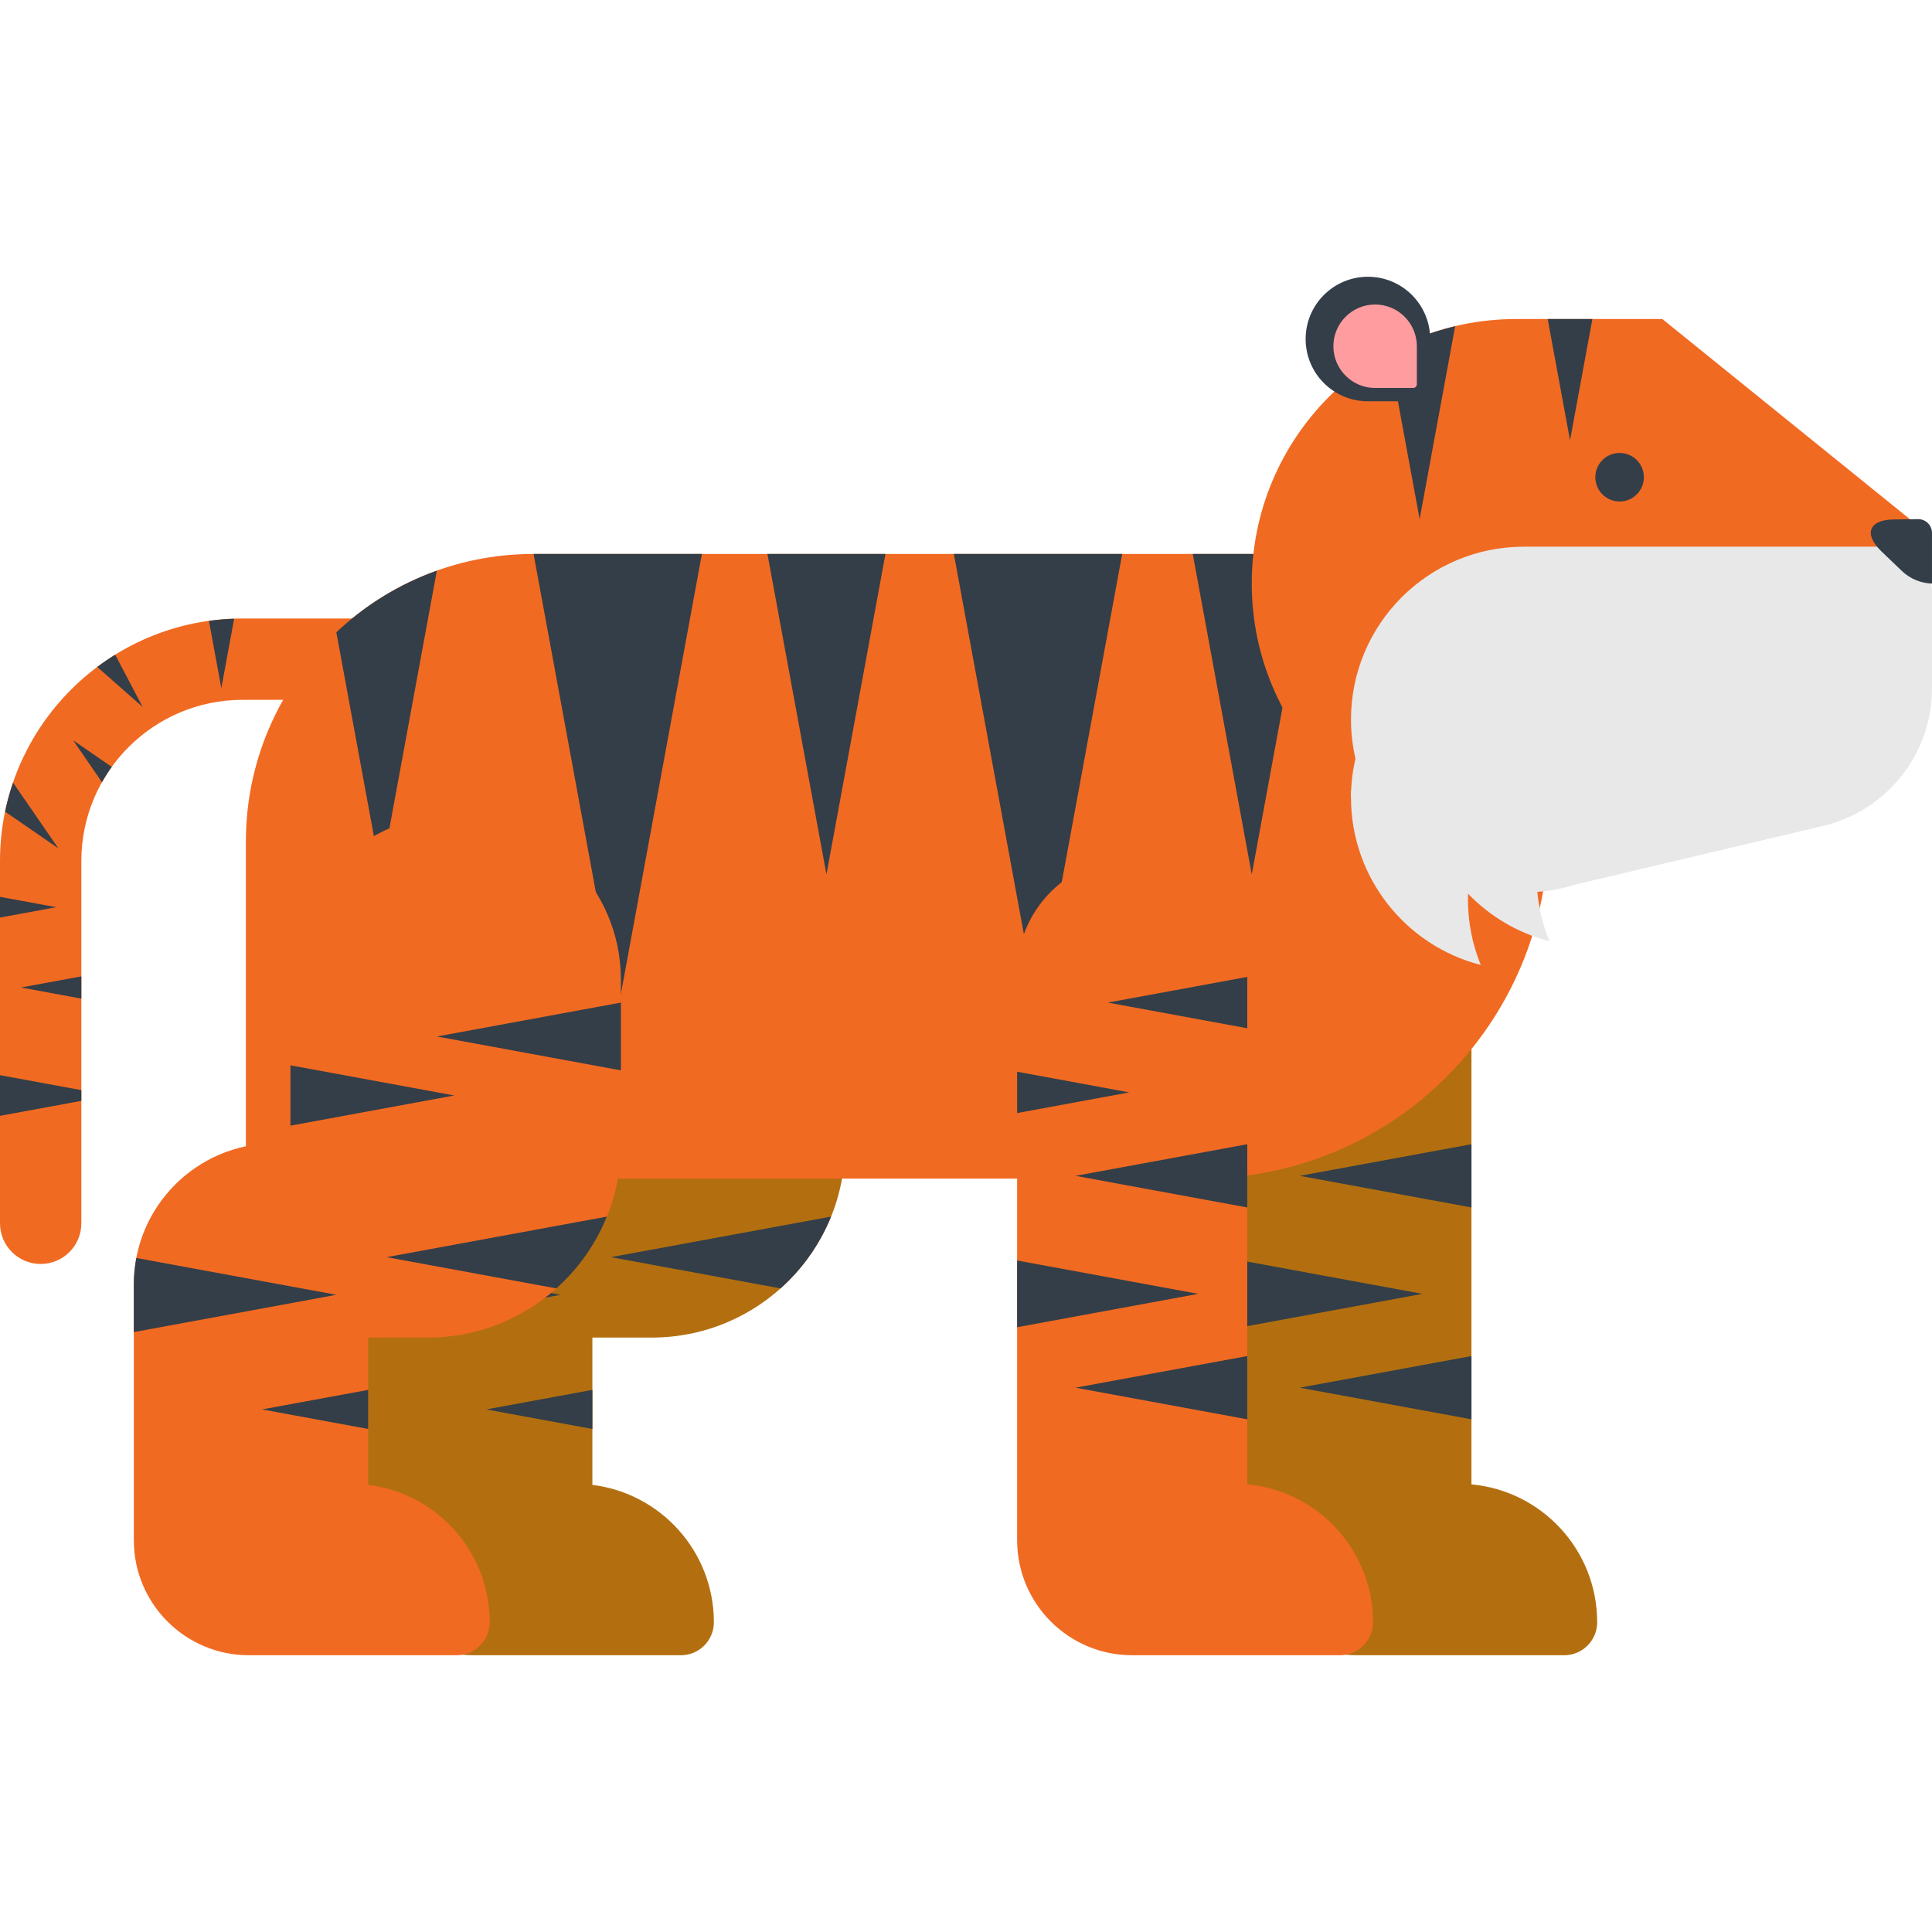 <?xml version="1.0" encoding="iso-8859-1"?>
<!-- Generator: Adobe Illustrator 19.0.0, SVG Export Plug-In . SVG Version: 6.00 Build 0)  -->
<svg version="1.1" id="Layer_1" xmlns="http://www.w3.org/2000/svg" xmlns:xlink="http://www.w3.org/1999/xlink" x="0px" y="0px"
	 viewBox="0 0 410.413 410.413" style="enable-background:new 0 0 410.413 410.413;" xml:space="preserve">
<g>
	<g>
		<path style="fill:#F16A22;" d="M8.641,268.504c-4.772,0-8.641-3.868-8.641-8.641v-76.971c0-28.401,23.104-51.503,51.503-51.503
			h33.894c4.772,0,8.64,3.867,8.64,8.64c0,4.77-3.868,8.64-8.64,8.64H51.503c-18.871,0-34.223,15.353-34.223,34.224v76.971
			C17.28,264.635,13.413,268.504,8.641,268.504z"/>
		<g>
			<polygon style="fill:#333E48;" points="0,190.514 0,194.918 11.953,192.715 			"/>
			<path style="fill:#333E48;" d="M2.774,166.25c-0.686,2.003-1.264,4.057-1.701,6.163l11.324,7.803L2.774,166.25z"/>
			<polygon style="fill:#333E48;" points="0,237.035 17.28,233.854 17.28,231.574 0,228.392 			"/>
			<path style="fill:#333E48;" d="M20.65,141.678l9.663,8.517l-5.846-11.115C23.155,139.893,21.879,140.757,20.65,141.678z"/>
			<polygon style="fill:#333E48;" points="17.28,212.134 17.28,207.409 4.452,209.773 			"/>
			<path style="fill:#333E48;" d="M44.385,131.892l2.633,14.305l2.719-14.763C47.928,131.495,46.143,131.648,44.385,131.892z"/>
			<path style="fill:#333E48;" d="M21.666,166.163c0.632-1.125,1.327-2.208,2.078-3.25l-8.216-5.66L21.666,166.163z"/>
		</g>
	</g>
	<g>
		<path style="fill:#B36F0F;" d="M144.426,173.016c-19.385,0-35.1,15.715-35.1,35.1v34.75h-3.304
			c-16.551,0-29.969,13.416-29.969,29.969v54.343c0,13.5,10.945,24.444,24.444,24.444h44.146c3.869,0,7.004-3.138,7.004-7.004
			c0-15.023-11.266-27.403-25.808-29.184v-31.294h12.614c22.684,0,41.071-18.387,41.071-41.071v-34.953
			C179.525,188.73,163.811,173.016,144.426,173.016z"/>
		<g>
			<polygon style="fill:#333E48;" points="109.326,226.305 109.326,239.124 144.131,232.712 			"/>
			<path style="fill:#333E48;" d="M76.585,267.228c-0.344,1.816-0.531,3.689-0.531,5.605v10.142l43.021-7.922L76.585,267.228z"/>
			<polygon style="fill:#333E48;" points="140.428,220.178 179.525,227.379 179.525,212.978 			"/>
			<path style="fill:#333E48;" d="M165.809,273.697c4.657-4.164,8.354-9.372,10.732-15.255l-46.789,8.614L165.809,273.697z"/>
			<polygon style="fill:#333E48;" points="125.84,303.555 125.84,295.25 103.291,299.402 			"/>
		</g>
	</g>
	<g>
		<path style="fill:#B36F0F;" d="M312.58,315.328v-108.6c0-13.501-10.945-24.444-24.443-24.444c-13.5,0-24.444,10.943-24.444,24.444
			v120.448c0,13.5,10.944,24.444,24.444,24.444h44.146c3.869,0,7.004-3.138,7.004-7.004
			C339.287,329.283,327.555,316.698,312.58,315.328z"/>
		<g>
			<polygon style="fill:#333E48;" points="263.693,267.767 263.693,281.94 302.173,274.852 			"/>
			<polygon style="fill:#333E48;" points="263.693,227.665 263.693,236.445 287.533,232.056 			"/>
			<polygon style="fill:#333E48;" points="312.58,256.5 312.58,243.064 276.096,249.783 			"/>
			<polygon style="fill:#333E48;" points="282.957,212.978 312.58,218.434 312.58,207.523 			"/>
			<polygon style="fill:#333E48;" points="312.58,301.503 312.58,288.066 276.096,294.784 			"/>
		</g>
	</g>
	<path style="fill:#F16A22;" d="M305.799,117.676H113.345c-33.752,0-61.113,27.359-61.113,61.112v71.573h202.852
		c40.777,0,73.832-33.056,73.832-73.833V140.79C328.916,128.026,318.566,117.676,305.799,117.676z"/>
	<g>
		<polygon style="fill:#333E48;" points="131.225,214.779 113.345,117.676 149.104,117.676 		"/>
		<polygon style="fill:#333E48;" points="220.508,214.779 202.628,117.676 238.388,117.676 		"/>
		<polygon style="fill:#333E48;" points="175.562,185.754 163.027,117.676 188.098,117.676 		"/>
		<path style="fill:#333E48;" d="M71.45,134.318l9.471,51.436l11.882-64.528C84.774,124.09,77.528,128.59,71.45,134.318z"/>
		<polygon style="fill:#333E48;" points="265.91,185.754 253.374,117.676 278.445,117.676 		"/>
	</g>
	<rect x="286.99" y="152.855" style="fill:#E8E8E8;" width="13.32" height="16.56"/>
	<g>
		<path style="fill:#F16A22;" d="M408.086,112.204l-54.961-44.435h-31.011c-31.041,0-56.205,25.165-56.205,56.206
			s25.164,56.204,56.205,56.204h31.011c31.042,0,56.205-25.163,56.205-56.204C409.331,119.937,408.896,116,408.086,112.204z"/>
		<path style="fill:#333E48;" d="M295.024,74.726l6.547,35.558l7.547-40.986C304.13,70.479,299.398,72.314,295.024,74.726z"/>
		<polygon style="fill:#333E48;" points="328.776,67.769 333.521,93.542 338.268,67.769 		"/>
		<path style="fill:#E8E8E8;" d="M400.691,116.134h-76.979c-20.281,0-36.722,16.44-36.722,36.721c0,2.851,0.335,5.617,0.949,8.281
			c-0.614,2.661-0.949,5.431-0.949,8.278c0,17.122,11.717,31.506,27.57,35.572c-1.755-4.286-2.728-8.977-2.728-13.895
			c0-0.414,0.018-0.823,0.031-1.234c4.646,4.816,10.592,8.374,17.278,10.089c-1.345-3.286-2.227-6.81-2.566-10.491
			c2.867-0.221,5.642-0.766,8.287-1.607v0.004l52.839-12.506c13.049-3.279,22.712-15.086,22.712-29.15v-20.342
			C410.411,120.487,406.059,116.134,400.691,116.134z"/>
		<circle style="fill:#333E48;" cx="344.052" cy="101.374" r="5.156"/>
		<g>
			<path style="fill:#333E48;" d="M410.411,113.208c0-1.615-1.31-2.925-2.926-2.925l-5.094,0.063
				c-5.368,0.023-6.589,3.079-2.711,6.791l4.325,4.142c1.795,1.72,4.09,2.611,6.406,2.69L410.411,113.208L410.411,113.208z"/>
		</g>
		<g>
			<path style="fill:#333E48;" d="M290.583,58.791c-7.305,0-13.228,5.921-13.228,13.228c0,7.306,5.922,13.228,13.228,13.228h8.068
				c2.85,0,5.16-2.312,5.16-5.161V72.02C303.811,64.711,297.889,58.791,290.583,58.791z"/>
			<path style="fill:#FF9C9F;" d="M292.114,82.416c-4.889,0-8.867-3.978-8.867-8.865c0-4.89,3.979-8.867,8.867-8.867
				c4.889,0,8.867,3.978,8.867,8.867v8.066c0,0.44-0.358,0.799-0.8,0.799C300.181,82.417,292.114,82.417,292.114,82.416z"/>
		</g>
	</g>
	<g>
		<path style="fill:#F16A22;" d="M96.8,173.016c-19.385,0-35.1,15.715-35.1,35.1v34.75h-3.303
			c-16.551,0-29.969,13.416-29.969,29.969v54.343c0,13.5,10.944,24.444,24.444,24.444h44.146c3.869,0,7.004-3.138,7.004-7.004
			c0-15.023-11.266-27.403-25.809-29.184v-31.294h12.614c22.684,0,41.071-18.387,41.071-41.071v-34.953
			C131.899,188.73,116.185,173.016,96.8,173.016z"/>
		<g>
			<polygon style="fill:#333E48;" points="61.7,226.305 61.7,239.124 96.505,232.712 			"/>
			<path style="fill:#333E48;" d="M28.959,267.228c-0.344,1.816-0.531,3.689-0.531,5.605v10.142l43.021-7.922L28.959,267.228z"/>
			<polygon style="fill:#333E48;" points="92.802,220.178 131.899,227.379 131.899,212.978 			"/>
			<path style="fill:#333E48;" d="M118.184,273.697c4.656-4.164,8.353-9.372,10.731-15.255l-46.789,8.614L118.184,273.697z"/>
			<polygon style="fill:#333E48;" points="78.214,303.555 78.214,295.25 55.665,299.402 			"/>
		</g>
	</g>
	<g>
		<path style="fill:#F16A22;" d="M264.954,315.328v-108.6c0-13.501-10.944-24.444-24.443-24.444
			c-13.501,0-24.444,10.943-24.444,24.444v120.448c0,13.5,10.944,24.444,24.444,24.444h44.146c3.869,0,7.004-3.138,7.004-7.004
			C291.661,329.283,279.929,316.698,264.954,315.328z"/>
		<g>
			<polygon style="fill:#333E48;" points="216.067,267.767 216.067,281.94 254.547,274.852 			"/>
			<polygon style="fill:#333E48;" points="216.067,227.665 216.067,236.445 239.907,232.056 			"/>
			<polygon style="fill:#333E48;" points="264.954,256.5 264.954,243.064 228.47,249.783 			"/>
			<polygon style="fill:#333E48;" points="235.332,212.978 264.954,218.434 264.954,207.523 			"/>
			<polygon style="fill:#333E48;" points="264.954,301.503 264.954,288.066 228.47,294.784 			"/>
		</g>
	</g>
</g>
<g>
</g>
<g>
</g>
<g>
</g>
<g>
</g>
<g>
</g>
<g>
</g>
<g>
</g>
<g>
</g>
<g>
</g>
<g>
</g>
<g>
</g>
<g>
</g>
<g>
</g>
<g>
</g>
<g>
</g>
</svg>
